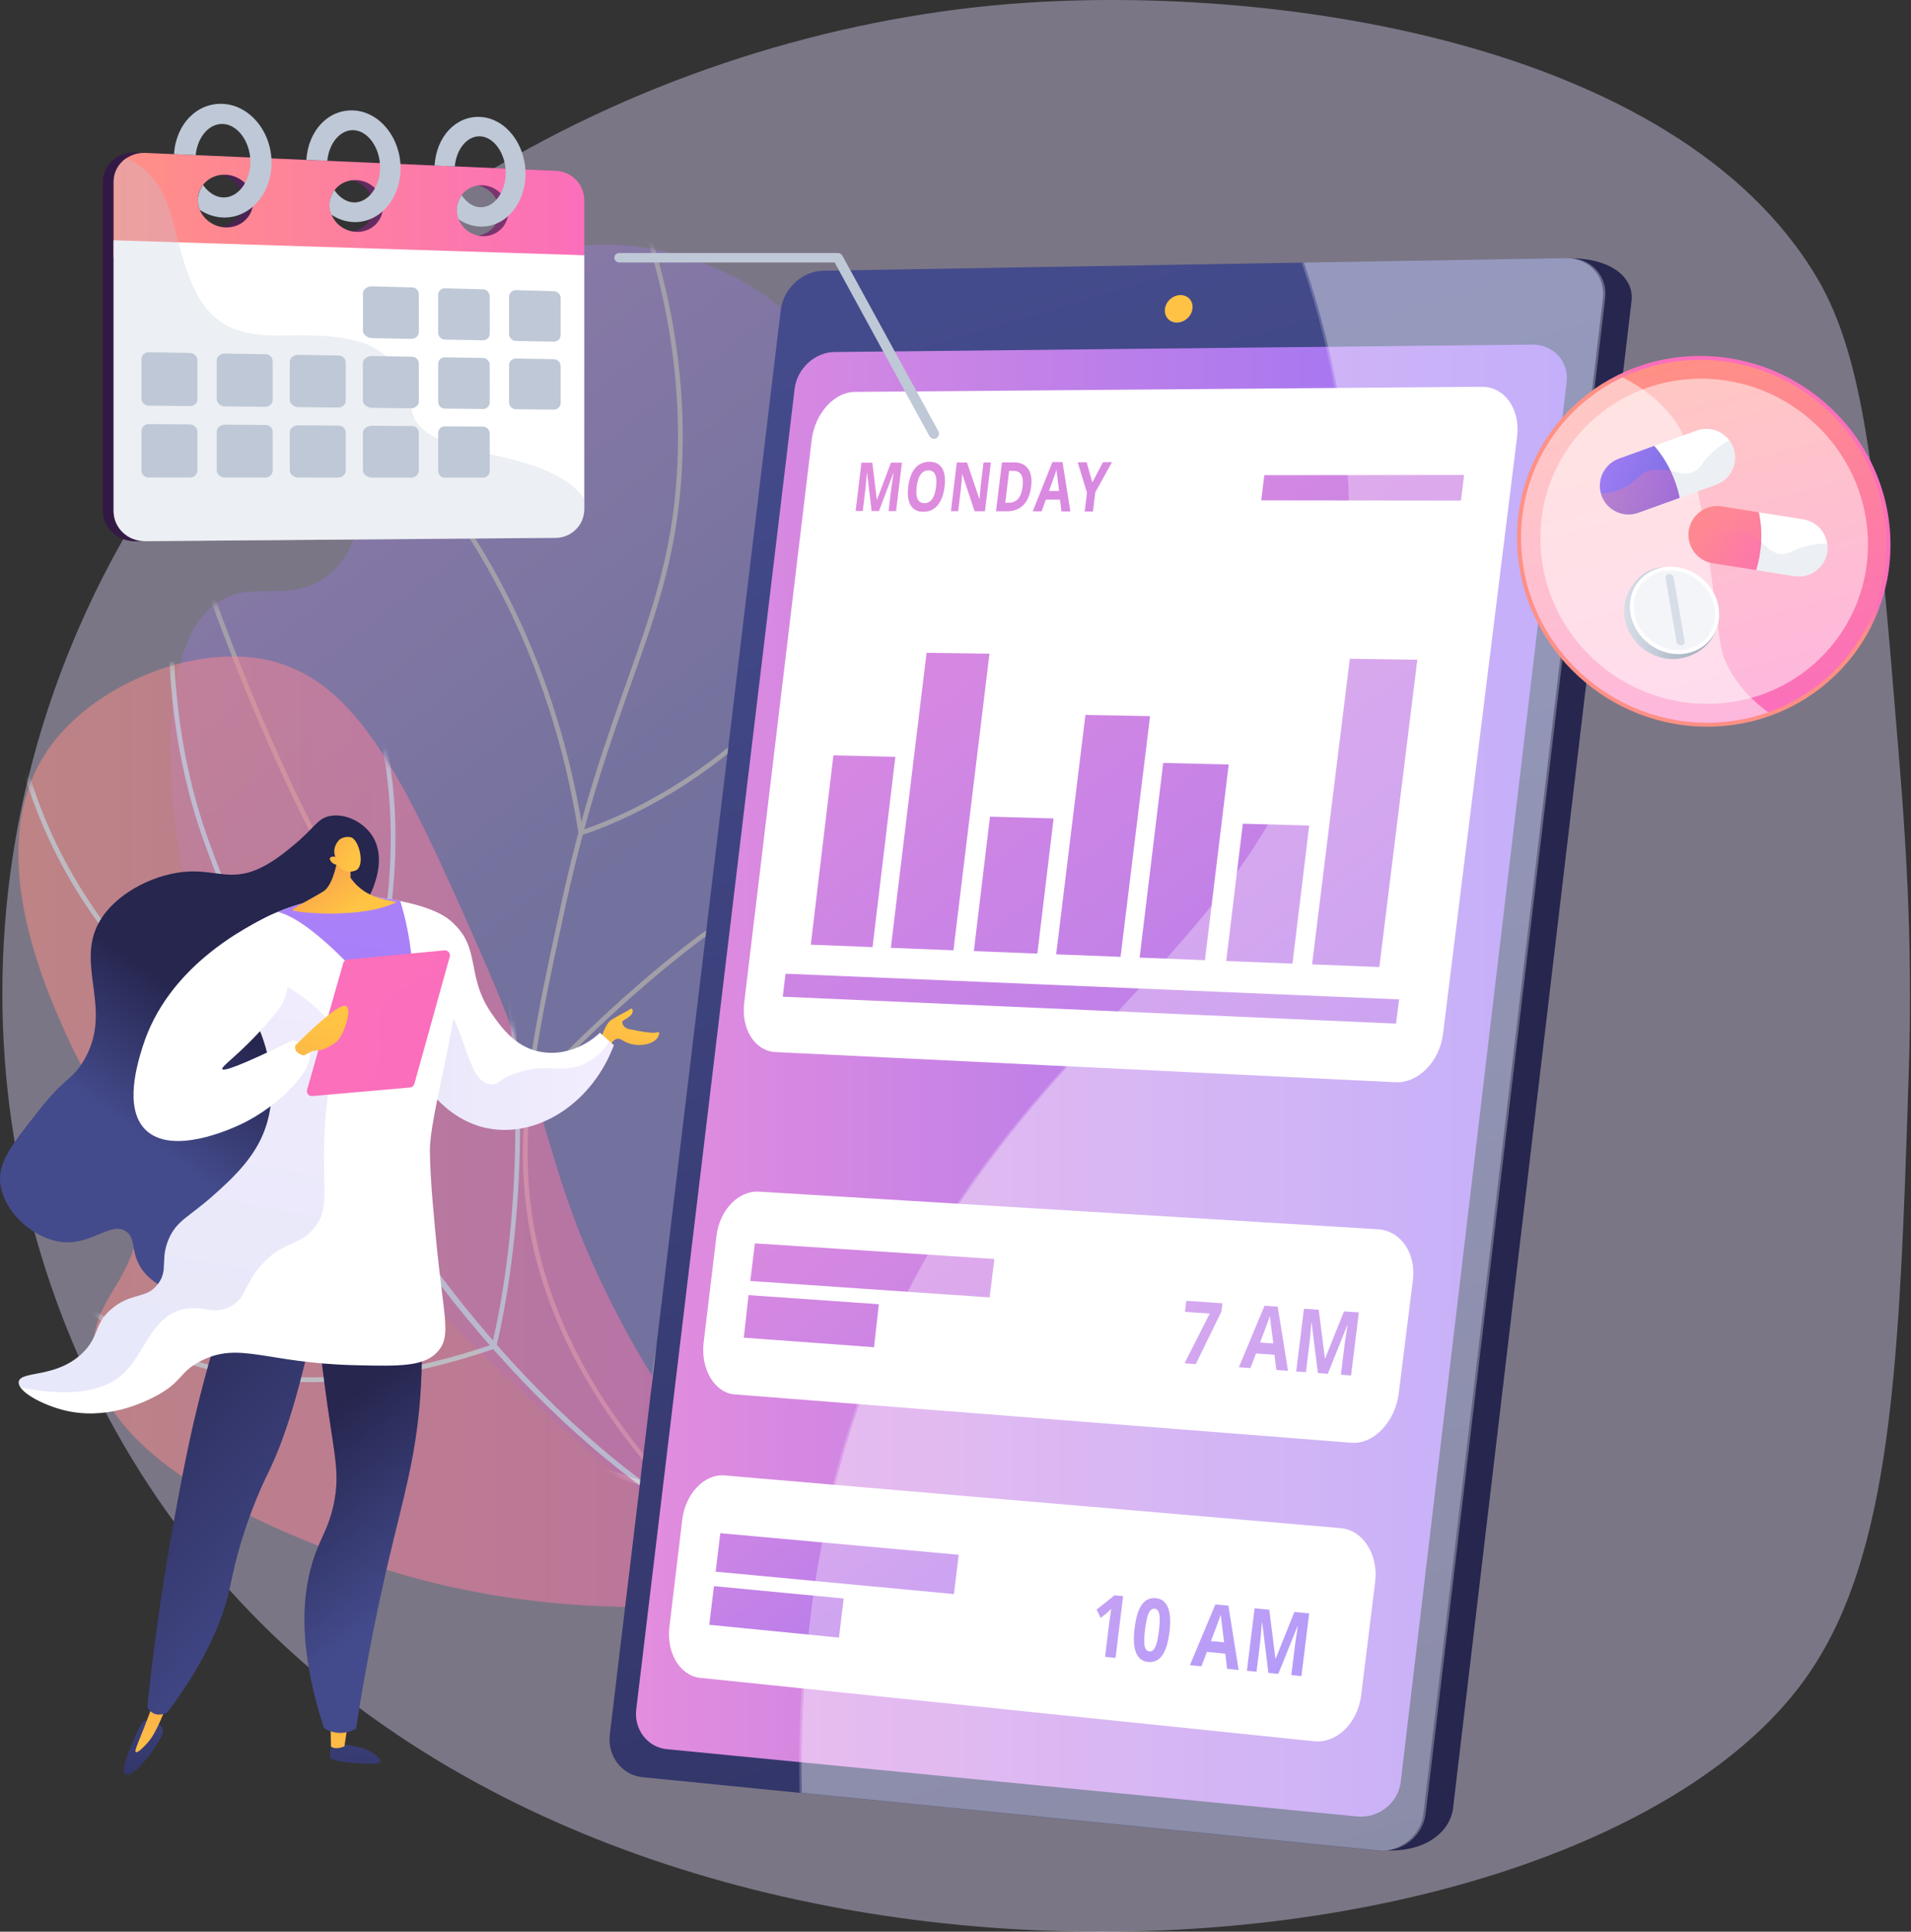 <svg width="282" height="285" viewBox="0 0 282 285" fill="none" xmlns="http://www.w3.org/2000/svg">
<rect x="0" y="0" width="282" height="285" fill="#333333" stroke="none"/>
<path d="M280.118 110.354C276.993 72.329 275.426 53.317 268.147 41.017C247.306 5.799 186.713 -2.581 148.443 0.632C97.209 4.928 38.593 33.972 12.797 90.049C-10.636 140.982 0.17 198.635 35.478 236.345C100.204 305.483 233.719 293.142 266.336 247.775C279.353 229.67 280.29 200.75 281.67 158.274C282.329 137.826 281.037 121.53 280.118 110.354Z" fill="#E7DBFF" fill-opacity="0.4"/>
<g style="mix-blend-mode:soft-light" opacity="0.3">
<path d="M133.641 244.777C125.218 234.445 114.469 218.053 111.474 196.499C107.545 168.231 120.405 155.92 125.262 109.592C128.333 80.299 130.183 59.825 116.95 46.983C106.581 36.92 88.19 32.747 75.847 39.157C65.584 44.485 58.3 57.752 55.323 67.519C52.895 75.477 53.2 81.531 47.955 85.196C42.595 88.943 37.762 85.775 32.863 88.427C22.928 93.802 25.295 116.3 25.677 119.936C29.934 160.383 62.447 191.603 76.793 205.05C88.656 216.168 107.271 231.358 133.641 244.777Z" fill="url(#paint0_linear_56_1433)"/>
<mask id="mask0_56_1433" style="mask-type:luminance" maskUnits="userSpaceOnUse" x="25" y="36" width="109" height="209">
<path d="M133.641 244.777C125.218 234.445 114.469 218.053 111.474 196.499C107.545 168.231 120.405 155.92 125.262 109.592C128.333 80.299 130.183 59.825 116.95 46.983C106.581 36.92 88.19 32.747 75.847 39.157C65.584 44.485 58.3 57.752 55.323 67.519C52.895 75.477 53.2 81.531 47.955 85.196C42.595 88.943 37.762 85.775 32.863 88.427C22.928 93.802 25.295 116.3 25.677 119.936C29.934 160.383 62.447 191.603 76.793 205.05C88.656 216.168 107.271 231.358 133.641 244.777Z" fill="white"/>
</mask>
<g mask="url(#mask0_56_1433)">
<path d="M143.703 253.432C127.779 244.813 114.355 235.271 103.802 225.072C88.184 209.977 79.343 193.847 77.534 177.13C76.113 164.056 79.077 150.482 82.826 133.296C85.935 119.046 89.416 109.243 92.487 100.59C96.469 89.372 99.614 80.512 100.011 67.146C100.417 53.568 97.769 39.664 92.148 25.811L92.796 25.547C98.453 39.492 101.118 53.49 100.712 67.166C100.306 80.643 97.151 89.549 93.148 100.825C90.084 109.458 86.61 119.248 83.506 133.447C79.624 151.239 76.82 164.094 78.229 177.055C82.05 212.297 116.124 237.706 144.036 252.815L143.703 253.432Z" fill="white"/>
<path d="M85.435 123.32L85.373 122.929C81.075 95.825 69.323 77.662 60.222 67.198C50.366 55.869 41.435 50.891 41.343 50.84L41.679 50.229C41.77 50.279 50.813 55.319 60.748 66.741C69.865 77.225 81.623 95.376 85.999 122.423C87.919 121.801 96.865 118.647 106.398 111.098C116.271 103.28 128.814 89.011 132.499 65.426L133.189 65.535C129.466 89.353 116.789 103.77 106.808 111.666C95.996 120.223 85.917 123.187 85.816 123.215L85.435 123.32Z" fill="white"/>
<path d="M78.085 161.924L77.852 161.823C62.73 155.098 49.435 131.449 40.955 112.792C31.779 92.618 26.085 73.781 26.03 73.592L26.698 73.389C26.755 73.576 32.437 92.375 41.594 112.507C53.611 138.925 66.161 155.709 77.906 161.075C79.378 159.459 90.061 147.879 102.908 138.202C116.748 127.779 145.811 127.413 146.103 127.406L146.109 128.106C145.819 128.106 116.982 128.478 103.328 138.763C89.607 149.097 78.367 161.609 78.254 161.734L78.085 161.924Z" fill="white"/>
<path d="M99.979 220.711L99.308 220.543C99.167 220.507 85.067 216.915 67.244 207.998C50.79 199.765 27.7 185.179 11.136 162.442L-20.849 118.537L-20.284 118.124L11.698 162.029C28.175 184.647 51.158 199.166 67.538 207.362C83.102 215.15 95.809 218.864 98.806 219.684C95.761 211.92 95.289 204.185 97.399 196.68C99.131 190.521 102.6 184.511 107.708 178.817C116.386 169.147 126.952 163.651 127.058 163.596L127.376 164.22C127.275 164.274 116.805 169.716 108.214 179.299C100.319 188.107 92.434 202.329 99.714 220.066L99.979 220.711Z" fill="white"/>
</g>
</g>
<g style="mix-blend-mode:soft-light" opacity="0.5">
<path d="M122.302 234.564C103.841 237.852 79.93 239.037 55.915 231.239C49.787 229.249 11.928 216.956 13.829 197.768C14.497 191.008 19.534 189.101 20.565 180.08C21.783 169.392 15.499 165.226 9.987 153.107C6.698 145.872 -2.927 124.699 7.265 110.335C13.355 101.751 26.244 95.983 36.729 96.96C52.102 98.385 59.278 114.035 71.017 140.752C81.423 164.434 80.311 170.872 88.067 187.777C93.817 200.313 103.819 217.23 122.302 234.564Z" fill="url(#paint1_linear_56_1433)"/>
<mask id="mask1_56_1433" style="mask-type:luminance" maskUnits="userSpaceOnUse" x="2" y="96" width="121" height="142">
<path d="M122.302 234.564C103.841 237.852 79.93 239.037 55.915 231.239C49.787 229.249 11.928 216.956 13.829 197.768C14.497 191.008 19.534 189.101 20.565 180.08C21.783 169.392 15.499 165.226 9.987 153.107C6.698 145.872 -2.927 124.699 7.265 110.335C13.355 101.751 26.244 95.983 36.729 96.96C52.102 98.385 59.278 114.035 71.017 140.752C81.423 164.434 80.311 170.872 88.067 187.777C93.817 200.313 103.819 217.23 122.302 234.564Z" fill="white"/>
</mask>
<g mask="url(#mask1_56_1433)">
<path d="M153.363 239.449C150.096 239.449 146.831 239.284 143.58 238.954C117.779 236.337 94.028 222.993 72.985 199.291C51.118 174.659 37.649 145.001 30.202 124.459C25.016 110.156 23.605 93.596 26.003 75.24L26.696 75.331C24.311 93.575 25.712 110.024 30.858 124.22C39.917 149.206 74.825 231.276 143.65 238.257C162.881 240.209 182.502 236.336 201.966 226.75L202.271 227.379C185.979 235.405 169.569 239.449 153.363 239.449Z" fill="white"/>
<path d="M48.706 164.369L48.402 164.208C4.912 141.612 1.108 107.784 0.973 97.954C0.973 97.75 0.973 97.623 0.965 97.571L1.657 97.479C1.667 97.548 1.668 97.653 1.672 97.944C1.802 107.652 5.562 141.009 48.41 163.423C49.204 161.82 52.823 154.18 55.282 143.614C57.826 132.679 59.614 116.279 53.675 100.253L54.33 100.009C60.332 116.207 58.528 132.76 55.954 143.794C53.171 155.741 48.911 163.979 48.868 164.062L48.706 164.369Z" fill="white"/>
<path d="M45.782 203.918C35.947 203.918 28.302 201.742 22.81 199.289C12.17 194.539 7.079 187.737 7.028 187.669L7.589 187.253C7.639 187.32 12.645 193.994 23.133 198.666C32.79 202.969 49.202 206.402 72.592 198.376C73.21 195.951 79.62 169.353 73.239 136.253L66.482 101.207L67.168 101.073L73.926 136.121C80.624 170.845 73.296 198.464 73.215 198.738L73.167 198.918L72.992 198.978C62.566 202.578 53.5 203.918 45.782 203.918Z" fill="white"/>
</g>
</g>
<g style="mix-blend-mode:multiply">
<path d="M218.653 58.715L126.117 59.462C123.072 59.487 120.231 62.667 119.762 66.564L109.8 149.648C109.337 153.516 111.396 156.755 114.409 156.901L205.928 161.365C209.284 161.528 212.443 158.311 212.952 154.209L223.878 66.125C224.39 61.993 222.047 58.688 218.653 58.715Z" fill="url(#paint2_linear_56_1433)"/>
<path d="M203.321 183.065L111.98 177.504C108.972 177.321 106.17 180.189 105.707 184.05L103.814 199.771C103.351 203.625 105.39 207.194 108.388 207.43L199.424 214.58C202.762 214.842 205.903 211.405 206.41 207.318L208.492 190.619C209 186.525 206.672 183.269 203.321 183.065Z" fill="url(#paint3_linear_56_1433)"/>
<path d="M197.804 227.172L106.904 219.388C103.91 219.132 101.119 222.085 100.654 225.933L98.76 241.756C98.3 245.598 100.337 248.961 103.327 249.269L193.926 258.633C197.248 258.977 200.36 255.957 200.864 251.885L202.937 235.13C203.437 231.052 201.138 227.457 197.804 227.172Z" fill="url(#paint4_linear_56_1433)"/>
</g>
<path d="M119.916 46.094L94.827 255.238C94.45 258.374 96.606 261.184 99.624 261.485L204.123 272.988C210.525 273.388 214.03 270.108 214.424 266.773L240.761 44.421C241.154 41.105 238.014 38.102 231.584 38.102L126.136 40.329C123.087 40.38 120.292 42.975 119.916 46.094Z" fill="url(#paint5_linear_56_1433)"/>
<path d="M115.212 45.734L89.986 255.923C89.607 259.078 91.77 261.9 94.799 262.202L203.136 273.02C206.533 273.359 209.645 270.895 210.042 267.543L236.531 44.039C236.926 40.706 234.431 38.027 230.998 38.085L121.461 39.94C118.397 39.992 115.588 42.599 115.212 45.734Z" fill="url(#paint6_linear_56_1433)"/>
<path d="M117.268 57.328L93.886 252.216C93.533 255.16 95.557 257.795 98.394 258.072L200.281 268.001C203.438 268.306 206.332 266.008 206.701 262.888L231.18 56.423C231.549 53.318 229.233 50.807 226.043 50.842L123.111 51.941C120.246 51.976 117.619 54.397 117.268 57.328Z" fill="url(#paint7_linear_56_1433)"/>
<path d="M171.905 45.59C171.771 46.709 172.572 47.604 173.694 47.59C174.817 47.576 175.838 46.656 175.972 45.534C176.106 44.412 175.302 43.517 174.179 43.534C173.055 43.55 172.038 44.47 171.905 45.59Z" fill="url(#paint8_linear_56_1433)"/>
<g style="mix-blend-mode:soft-light" opacity="0.2">
<path d="M134.884 188.149C155.742 149.47 186.901 137.895 196.285 98.034C201.36 76.488 197.901 55.865 192.082 38.745L231.001 38.086C234.434 38.028 236.929 40.707 236.534 44.041L210.045 267.544C209.648 270.896 206.536 273.36 203.139 273.021L117.975 264.518C117.343 229.862 125.585 205.389 134.884 188.149Z" fill="white"/>
</g>
<path d="M212.945 152.521C212.437 156.621 209.278 159.837 205.922 159.674L114.423 155.222C111.41 155.075 109.349 151.838 109.816 147.971L119.775 64.922C120.242 61.028 123.082 57.848 126.128 57.822L218.645 57.065C222.039 57.038 224.381 60.342 223.869 64.472L212.945 152.521Z" fill="white"/>
<path d="M206.405 205.606C205.897 209.691 202.757 213.127 199.42 212.865L108.406 205.728C105.409 205.493 103.37 201.925 103.832 198.073L105.726 182.358C106.188 178.499 108.99 175.632 111.997 175.815L203.316 181.363C206.666 181.567 208.994 184.824 208.487 188.913L206.405 205.606Z" fill="white"/>
<path d="M200.855 250.157C200.348 254.228 197.24 257.245 193.918 256.903L103.344 247.552C100.361 247.247 98.323 243.888 98.784 240.042L100.676 224.226C101.137 220.38 103.931 217.427 106.924 217.684L197.801 225.454C201.134 225.739 203.432 229.334 202.927 233.41L200.855 250.157Z" fill="white"/>
<path d="M128.624 75.395L127.954 69.797H127.919C127.831 70.934 127.763 71.693 127.716 72.073L127.318 75.388H126.263L127.119 68.263H128.727L129.392 73.716H129.415L131.476 68.257H133.092L132.232 75.405H131.124L131.53 72.024C131.55 71.865 131.574 71.681 131.603 71.472C131.631 71.263 131.715 70.709 131.854 69.811H131.82L129.705 75.402L128.624 75.395Z" fill="url(#paint9_linear_56_1433)"/>
<path d="M139.385 71.818C139.242 73.006 138.9 73.919 138.359 74.555C137.817 75.192 137.116 75.509 136.255 75.508C135.393 75.508 134.771 75.188 134.386 74.549C134.002 73.91 133.882 72.996 134.025 71.809C134.169 70.618 134.509 69.708 135.047 69.079C135.585 68.45 136.287 68.134 137.152 68.132C138.018 68.132 138.643 68.448 139.025 69.08C139.408 69.712 139.528 70.624 139.385 71.818ZM135.272 71.818C135.176 72.618 135.223 73.221 135.412 73.626C135.602 74.031 135.934 74.234 136.409 74.237C137.361 74.237 137.936 73.431 138.134 71.82C138.333 70.209 137.956 69.402 137.004 69.4C136.777 69.396 136.552 69.451 136.352 69.557C136.151 69.664 135.981 69.82 135.856 70.01C135.562 70.416 135.367 71.019 135.272 71.818Z" fill="url(#paint10_linear_56_1433)"/>
<path d="M145.35 75.428H143.819L142.011 69.985H141.976C141.908 70.945 141.85 71.63 141.801 72.039L141.395 75.42H140.324L141.19 68.238H142.706L144.519 73.625H144.547C144.621 72.689 144.682 72.028 144.728 71.641L145.134 68.233H146.22L145.35 75.428Z" fill="url(#paint11_linear_56_1433)"/>
<path d="M152.168 71.757C152.024 72.947 151.646 73.858 151.033 74.49C150.42 75.122 149.608 75.436 148.597 75.433H146.982L147.854 68.225H149.646C150.58 68.225 151.268 68.535 151.71 69.154C152.151 69.774 152.304 70.641 152.168 71.757ZM150.903 71.797C151.091 70.246 150.642 69.471 149.557 69.472H148.913L148.344 74.169H148.863C150.031 74.173 150.711 73.382 150.903 71.798V71.797Z" fill="url(#paint12_linear_56_1433)"/>
<path d="M156.631 75.451L156.428 73.721H154.331L153.706 75.442H152.395L155.302 68.177H156.794L157.953 75.456L156.631 75.451ZM156.288 72.437C156.092 70.876 155.982 69.994 155.958 69.79C155.934 69.587 155.919 69.425 155.912 69.305C155.777 69.728 155.403 70.774 154.789 72.441L156.288 72.437Z" fill="url(#paint13_linear_56_1433)"/>
<path d="M161.193 71.186L162.766 68.19H164.092L161.627 72.634L161.283 75.462H160.065L160.402 72.685L159.03 68.207H160.358L161.193 71.186Z" fill="url(#paint14_linear_56_1433)"/>
<path d="M206.004 151.022L115.506 147.054L115.917 143.659L206.461 147.448L206.004 151.022Z" fill="url(#paint15_linear_56_1433)"/>
<path d="M128.759 139.738L119.646 139.38L122.983 111.449L132.123 111.659L128.759 139.738Z" fill="url(#paint16_linear_56_1433)"/>
<path d="M140.697 140.206L131.457 139.844L136.729 96.316L146.012 96.447L140.697 140.206Z" fill="url(#paint17_linear_56_1433)"/>
<path d="M153.079 140.693L143.707 140.325L146.09 120.489L155.478 120.751L153.079 140.693Z" fill="url(#paint18_linear_56_1433)"/>
<path d="M165.357 141.175L155.855 140.802L160.174 105.476L169.712 105.658L165.357 141.175Z" fill="url(#paint19_linear_56_1433)"/>
<path d="M177.809 141.664L168.171 141.286L171.651 112.566L181.316 112.789L177.809 141.664Z" fill="url(#paint20_linear_56_1433)"/>
<path d="M190.726 142.172L180.949 141.788L183.398 121.527L193.193 121.8L190.726 142.172Z" fill="url(#paint21_linear_56_1433)"/>
<path d="M203.54 142.675L193.622 142.285L199.187 97.194L209.151 97.334L203.54 142.675Z" fill="url(#paint22_linear_56_1433)"/>
<path d="M215.588 73.855L186.12 73.823L186.567 70.105L216.05 70.076L215.588 73.855Z" fill="url(#paint23_linear_56_1433)"/>
<path d="M174.804 201.138L178.513 193.803L174.86 193.551L175.063 191.923L180.389 192.283L180.239 193.505L176.452 201.261L174.804 201.138Z" fill="url(#paint24_linear_56_1433)"/>
<path d="M188.348 202.125L188.074 199.886L185.339 199.689L184.527 201.845L182.819 201.72L186.6 192.65L188.545 192.781L190.068 202.247L188.348 202.125ZM187.896 198.217C187.638 196.191 187.494 195.045 187.463 194.78C187.431 194.514 187.412 194.305 187.403 194.151C187.224 194.682 186.737 195.992 185.941 198.08L187.896 198.217Z" fill="url(#paint25_linear_56_1433)"/>
<path d="M194.475 202.572L193.552 195.173H193.505C193.388 196.656 193.299 197.645 193.238 198.139L192.707 202.446L191.278 202.345L192.419 193.089L194.6 193.237L195.514 200.452H195.545L198.326 193.487L200.521 193.636L199.371 202.933L197.868 202.823L198.412 198.427C198.438 198.223 198.47 197.98 198.509 197.714C198.547 197.449 198.66 196.725 198.846 195.558H198.799L195.944 202.69L194.475 202.572Z" fill="url(#paint26_linear_56_1433)"/>
<path d="M164.617 244.603L163.07 244.453L163.716 239.183L163.837 238.319L163.978 237.374C163.681 237.67 163.477 237.863 163.369 237.953L162.426 238.714L161.823 237.486L164.462 235.371L165.736 235.489L164.617 244.603Z" fill="url(#paint27_linear_56_1433)"/>
<path d="M172.576 240.753C172.381 242.352 172.024 243.515 171.506 244.241C170.989 244.967 170.291 245.287 169.414 245.201C168.565 245.118 167.974 244.66 167.64 243.827C167.305 242.993 167.233 241.806 167.423 240.264C167.62 238.654 167.976 237.486 168.489 236.761C169.003 236.035 169.696 235.713 170.569 235.795C171.419 235.873 172.013 236.333 172.352 237.175C172.69 238.016 172.765 239.209 172.576 240.753ZM168.969 240.409C168.834 241.529 168.813 242.339 168.908 242.839C169.003 243.339 169.236 243.608 169.607 243.644C169.97 243.679 170.262 243.459 170.484 242.983C170.706 242.507 170.885 241.715 171.021 240.605C171.157 239.483 171.174 238.668 171.073 238.162C170.972 237.653 170.738 237.388 170.379 237.353C170.02 237.318 169.72 237.539 169.503 238.015C169.286 238.49 169.109 239.289 168.969 240.409Z" fill="url(#paint28_linear_56_1433)"/>
<path d="M181.085 246.219L180.814 243.979L178.098 243.717L177.286 245.848L175.59 245.682L179.345 236.717L181.274 236.896L182.782 246.388L181.085 246.219ZM180.637 242.305C180.382 240.275 180.239 239.128 180.208 238.862C180.177 238.596 180.157 238.386 180.148 238.232C179.971 238.758 179.487 240.054 178.696 242.12L180.637 242.305Z" fill="url(#paint29_linear_56_1433)"/>
<path d="M187.174 246.813L186.261 239.403H186.215C186.098 240.881 186.01 241.865 185.949 242.355L185.421 246.643L184 246.505L185.135 237.29L187.301 237.494L188.215 244.72H188.245L191.009 237.833L193.189 238.037L192.045 247.292L190.553 247.146L191.094 242.769C191.12 242.566 191.151 242.328 191.189 242.057C191.227 241.785 191.339 241.07 191.525 239.912H191.479L188.637 246.964L187.174 246.813Z" fill="url(#paint30_linear_56_1433)"/>
<path d="M146.035 191.417L110.713 188.996L111.397 183.445L146.733 185.749L146.035 191.417Z" fill="url(#paint31_linear_56_1433)"/>
<path d="M128.975 198.771L109.756 197.359L110.464 191.083L129.69 192.424L128.975 198.771Z" fill="url(#paint32_linear_56_1433)"/>
<path d="M140.769 235.186L105.604 231.884L106.292 226.205L141.473 229.39L140.769 235.186Z" fill="url(#paint33_linear_56_1433)"/>
<path d="M123.801 241.608L104.667 239.722L105.356 234.019L124.499 235.841L123.801 241.608Z" fill="url(#paint34_linear_56_1433)"/>
<g style="mix-blend-mode:soft-light" opacity="0.3">
<path d="M135.222 188.142C156.08 149.464 187.239 137.89 196.623 98.028C201.697 76.482 198.24 55.859 192.42 38.739L231.339 38.08C234.772 38.022 237.267 40.702 236.872 44.035L210.383 267.539C209.986 270.891 206.873 273.355 203.477 273.015L118.314 264.512C117.681 229.855 125.923 205.383 135.222 188.142Z" fill="white"/>
</g>
<path d="M84.954 29.552C84.954 27.221 83.055 25.251 80.715 25.148L19.998 22.502C17.366 22.387 15.174 24.309 15.174 26.796V75.401C15.174 77.888 17.359 79.886 19.991 79.864L21.412 79.848L21.479 79.746L80.67 78.573C83.01 78.553 84.953 77.443 84.953 75.112L84.954 29.552ZM31.846 33.505C29.585 33.427 27.745 31.614 27.745 29.456C27.745 27.297 29.585 25.622 31.846 25.715C34.107 25.808 35.917 27.62 35.917 29.763C35.917 31.906 34.097 33.581 31.846 33.505ZM51.199 34.164C49.017 34.09 47.241 32.31 47.241 30.195C47.241 28.079 49.016 26.428 51.199 26.517C53.382 26.606 55.127 28.386 55.127 30.487C55.127 32.588 53.372 34.239 51.199 34.164ZM69.879 34.8C67.772 34.729 66.059 32.981 66.059 30.898C66.059 28.814 67.772 27.195 69.879 27.282C71.986 27.37 73.673 29.115 73.673 31.184C73.673 33.253 71.977 34.873 69.879 34.8Z" fill="url(#paint35_linear_56_1433)"/>
<path d="M86.222 37.987V29.551C86.218 28.427 85.781 27.347 85.003 26.537C84.224 25.727 83.165 25.25 82.044 25.204L21.543 22.564C20.497 22.504 19.461 22.79 18.593 23.378C17.485 24.153 16.767 25.376 16.767 26.808V37.987H86.222ZM71.221 27.337C73.314 27.423 75.006 29.17 75.006 31.235C75.006 33.3 73.314 34.917 71.221 34.846C69.128 34.775 67.409 33.03 67.409 30.95C67.409 28.869 69.12 27.251 71.221 27.337ZM52.589 26.57C54.755 26.659 56.507 28.435 56.507 30.54C56.507 32.645 54.755 34.286 52.589 34.212C50.422 34.138 48.641 32.366 48.641 30.243C48.641 28.121 50.413 26.48 52.589 26.57ZM33.285 25.775C35.531 25.867 37.345 27.676 37.345 29.818C37.345 31.96 35.53 33.63 33.285 33.553C31.04 33.477 29.194 31.666 29.194 29.516C29.194 27.365 31.031 25.681 33.285 25.775Z" fill="url(#paint36_linear_56_1433)"/>
<path d="M16.76 35.447V75.386C16.76 77.868 18.82 79.864 21.444 79.846L82.01 79.353C83.129 79.346 84.199 78.895 84.988 78.1C85.777 77.304 86.221 76.229 86.222 75.107V37.659L16.76 35.447Z" fill="white"/>
<path d="M61.799 43.431C61.803 43.3 61.781 43.169 61.734 43.046C61.687 42.923 61.617 42.811 61.527 42.715C61.437 42.62 61.329 42.543 61.209 42.489C61.09 42.436 60.961 42.406 60.83 42.403L54.842 42.247C54.27 42.232 53.557 42.669 53.557 43.226V48.855C53.557 49.413 54.298 49.873 54.87 49.889L60.696 50.001C61.262 50.012 61.803 49.573 61.803 49.019L61.799 43.431Z" fill="#BFC8D6"/>
<path d="M72.266 43.699C72.26 43.431 72.15 43.176 71.962 42.986C71.773 42.797 71.519 42.688 71.251 42.681L65.647 42.534C65.517 42.529 65.388 42.551 65.267 42.599C65.146 42.646 65.036 42.717 64.943 42.809C64.851 42.9 64.778 43.009 64.729 43.13C64.68 43.251 64.656 43.38 64.659 43.51V49.083C64.656 49.215 64.68 49.345 64.728 49.468C64.776 49.59 64.848 49.702 64.939 49.796C65.03 49.891 65.139 49.966 65.259 50.019C65.38 50.071 65.509 50.099 65.64 50.101L71.269 50.209C71.399 50.213 71.529 50.191 71.65 50.143C71.772 50.096 71.882 50.025 71.976 49.934C72.069 49.843 72.144 49.734 72.194 49.614C72.245 49.494 72.271 49.364 72.272 49.234L72.266 43.699Z" fill="#BFC8D6"/>
<path d="M82.733 43.969C82.733 43.426 82.251 42.974 81.707 42.96L76.151 42.81C75.601 42.795 75.12 43.223 75.12 43.77V49.289C75.126 49.556 75.235 49.811 75.424 50C75.613 50.189 75.868 50.297 76.135 50.3L81.704 50.41C82.248 50.42 82.737 49.991 82.737 49.449L82.733 43.969Z" fill="#BFC8D6"/>
<path d="M61.799 53.652C61.803 53.521 61.781 53.391 61.734 53.268C61.688 53.146 61.617 53.034 61.527 52.939C61.437 52.845 61.329 52.769 61.209 52.717C61.089 52.664 60.96 52.636 60.83 52.634L54.842 52.533C54.27 52.523 53.557 52.964 53.557 53.522V59.151C53.557 59.708 54.298 60.169 54.87 60.175L60.696 60.232C61.262 60.238 61.803 59.794 61.803 59.24L61.799 53.652Z" fill="#BFC8D6"/>
<path d="M72.266 53.821C72.26 53.554 72.151 53.3 71.961 53.112C71.772 52.924 71.518 52.817 71.251 52.812L65.647 52.719C65.517 52.716 65.388 52.739 65.267 52.787C65.146 52.836 65.036 52.908 64.943 53C64.851 53.092 64.778 53.202 64.729 53.323C64.68 53.444 64.656 53.574 64.659 53.704V59.277C64.656 59.408 64.68 59.538 64.728 59.66C64.776 59.782 64.848 59.893 64.939 59.987C65.031 60.08 65.14 60.155 65.26 60.206C65.38 60.257 65.51 60.284 65.64 60.285L71.269 60.34C71.399 60.342 71.529 60.318 71.65 60.27C71.772 60.222 71.882 60.15 71.976 60.058C72.069 59.967 72.143 59.857 72.194 59.736C72.245 59.616 72.271 59.486 72.272 59.355L72.266 53.821Z" fill="#BFC8D6"/>
<path d="M82.733 53.991C82.733 53.449 82.251 53.001 81.707 52.992L76.151 52.89C75.601 52.881 75.12 53.312 75.12 53.859V59.378C75.124 59.645 75.233 59.9 75.423 60.088C75.613 60.275 75.869 60.38 76.135 60.38L81.704 60.437C82.248 60.442 82.737 60.01 82.737 59.466L82.733 53.991Z" fill="#BFC8D6"/>
<path d="M29.13 53.13C29.13 52.56 28.601 52.086 28.001 52.076L21.941 51.968C21.804 51.961 21.667 51.983 21.538 52.031C21.41 52.079 21.292 52.153 21.193 52.248C21.094 52.344 21.016 52.458 20.962 52.585C20.909 52.712 20.882 52.848 20.883 52.986V58.787C20.879 58.926 20.904 59.064 20.954 59.193C21.005 59.322 21.08 59.439 21.177 59.538C21.274 59.637 21.389 59.715 21.517 59.769C21.644 59.822 21.781 59.849 21.919 59.848L28.033 59.912C28.634 59.918 29.13 59.464 29.13 58.894V53.13Z" fill="#BFC8D6"/>
<path d="M40.231 53.304C40.233 53.169 40.208 53.035 40.158 52.909C40.108 52.784 40.034 52.669 39.939 52.573C39.845 52.476 39.733 52.399 39.608 52.346C39.484 52.294 39.351 52.266 39.216 52.265L33.152 52.163C32.556 52.153 31.988 52.604 31.988 53.173V58.918C31.988 59.487 32.58 59.955 33.176 59.961L39.163 60.019C39.3 60.024 39.437 60.001 39.565 59.953C39.693 59.905 39.81 59.831 39.91 59.737C40.01 59.643 40.09 59.53 40.146 59.405C40.202 59.28 40.233 59.145 40.236 59.007L40.231 53.304Z" fill="#BFC8D6"/>
<path d="M51.016 53.489C51.017 53.218 50.91 52.956 50.72 52.763C50.53 52.569 50.272 52.459 50.001 52.455L43.984 52.353C43.4 52.343 42.766 52.786 42.766 53.35V59.034C42.766 59.597 43.412 60.062 43.995 60.067L49.912 60.131C50.49 60.137 51.014 59.694 51.014 59.135L51.016 53.489Z" fill="#BFC8D6"/>
<path d="M61.799 63.874C61.803 63.743 61.781 63.613 61.735 63.491C61.688 63.369 61.617 63.258 61.527 63.164C61.437 63.07 61.328 62.995 61.208 62.943C61.089 62.892 60.96 62.865 60.83 62.865L54.842 62.819C54.27 62.819 53.557 63.26 53.557 63.817V69.445C53.557 70.003 54.298 70.463 54.87 70.463H60.696C61.262 70.463 61.803 70.015 61.803 69.462L61.799 63.874Z" fill="#BFC8D6"/>
<path d="M72.266 63.944C72.26 63.678 72.151 63.424 71.961 63.237C71.772 63.051 71.517 62.946 71.252 62.944L65.647 62.904C65.517 62.902 65.387 62.927 65.266 62.976C65.145 63.026 65.036 63.099 64.944 63.191C64.851 63.284 64.779 63.394 64.73 63.516C64.681 63.637 64.657 63.767 64.659 63.898V69.472C64.656 69.603 64.68 69.732 64.728 69.854C64.776 69.975 64.848 70.085 64.94 70.178C65.031 70.271 65.14 70.345 65.261 70.395C65.381 70.445 65.51 70.47 65.64 70.469H71.269C71.4 70.47 71.529 70.445 71.651 70.396C71.772 70.347 71.882 70.273 71.976 70.181C72.069 70.089 72.143 69.979 72.194 69.858C72.244 69.737 72.271 69.607 72.272 69.476L72.266 63.944Z" fill="#BFC8D6"/>
<path d="M29.13 63.668C29.13 63.098 28.601 62.629 28.001 62.624L21.941 62.575C21.803 62.57 21.666 62.593 21.538 62.642C21.409 62.692 21.292 62.767 21.193 62.863C21.094 62.959 21.016 63.075 20.963 63.202C20.909 63.329 20.882 63.466 20.883 63.604V69.406C20.88 69.543 20.904 69.68 20.955 69.808C21.006 69.936 21.082 70.052 21.179 70.15C21.276 70.247 21.391 70.324 21.518 70.376C21.646 70.427 21.782 70.452 21.919 70.449L28.033 70.455C28.634 70.455 29.13 69.996 29.13 69.426V63.668Z" fill="#BFC8D6"/>
<path d="M40.231 63.733C40.233 63.599 40.208 63.465 40.157 63.34C40.107 63.215 40.032 63.102 39.938 63.006C39.843 62.91 39.731 62.834 39.607 62.783C39.483 62.731 39.35 62.704 39.216 62.704L33.152 62.657C32.556 62.657 31.988 63.109 31.988 63.675V69.419C31.988 69.988 32.58 70.452 33.176 70.452H39.163C39.44 70.458 39.708 70.355 39.909 70.164C40.109 69.974 40.227 69.711 40.236 69.434L40.231 63.733Z" fill="#BFC8D6"/>
<path d="M51.016 63.818C51.017 63.683 50.991 63.55 50.94 63.426C50.89 63.302 50.815 63.189 50.721 63.093C50.627 62.998 50.514 62.922 50.391 62.871C50.267 62.819 50.135 62.793 50.001 62.793L43.984 62.744C43.4 62.744 42.766 63.188 42.766 63.752V69.438C42.766 70.001 43.412 70.456 43.995 70.456L49.912 70.464C50.49 70.464 51.014 70.016 51.014 69.458L51.016 63.818Z" fill="#BFC8D6"/>
<path d="M32.91 15.327C29.117 15.134 25.978 18.231 25.674 22.746L28.878 22.885C29.139 20.188 30.882 18.192 32.91 18.289C35.102 18.39 36.947 20.948 36.947 23.882C36.947 26.815 35.098 29.216 32.91 29.133C31.769 29.089 30.717 28.374 29.966 27.285C29.533 27.884 28.786 29.262 29.494 30.971C30.506 31.653 31.688 32.04 32.907 32.091C36.865 32.231 40.074 28.616 40.074 24.018C40.074 19.421 36.868 15.527 32.91 15.327Z" fill="#BFC8D6"/>
<path d="M52.193 16.295C48.531 16.109 45.502 19.154 45.208 23.59L48.301 23.725C48.553 21.079 50.235 19.111 52.193 19.206C54.309 19.308 56.09 21.816 56.09 24.702C56.09 27.589 54.309 29.945 52.193 29.864C51.091 29.822 50.077 29.12 49.351 28.051C48.933 28.639 48.211 29.994 48.894 31.674C49.871 32.339 51.013 32.718 52.193 32.766C56.019 32.901 59.112 29.347 59.112 24.826C59.112 20.306 56.015 16.487 52.193 16.295Z" fill="#BFC8D6"/>
<path d="M70.867 17.253C67.333 17.073 64.41 20.067 64.127 24.425L67.111 24.556C67.354 21.951 68.978 20.021 70.866 20.112C72.909 20.213 74.628 22.674 74.628 25.506C74.628 28.339 72.909 30.659 70.866 30.58C69.803 30.54 68.824 29.851 68.126 28.801C67.72 29.379 67.025 30.711 67.685 32.364C68.623 33.016 69.727 33.388 70.867 33.433C74.561 33.565 77.546 30.075 77.546 25.631C77.546 21.186 74.561 17.44 70.867 17.253Z" fill="#BFC8D6"/>
<g style="mix-blend-mode:multiply" opacity="0.3">
<path d="M86.222 73.575V75.108C86.228 76.226 85.791 77.301 85.008 78.097C84.225 78.894 83.159 79.346 82.044 79.355L21.48 79.846C18.857 79.867 16.76 77.868 16.76 75.387V26.805C16.759 26.125 16.923 25.454 17.239 24.852C17.556 24.25 18.013 23.735 18.573 23.351C20.983 24.22 24.084 26.644 25.677 33.216C28.479 44.798 30.889 49.744 41.692 49.501C48.593 49.344 53.89 49.662 57.19 52.714C58.962 54.349 60.167 56.785 60.742 60.356C61.076 62.448 62.569 63.781 64.713 64.76C66.806 65.721 69.527 66.339 72.358 67.007C77.549 68.225 83.368 69.61 86.222 73.575Z" fill="#BFC8D6"/>
</g>
<path d="M137.805 64.746C137.664 64.739 137.528 64.696 137.41 64.62C137.292 64.543 137.196 64.438 137.132 64.312L123.168 38.729H91.425C91.001 38.729 90.658 38.454 90.658 38.029C90.658 37.605 91.001 37.328 91.425 37.328H123.621C123.756 37.321 123.89 37.352 124.009 37.417C124.127 37.481 124.226 37.577 124.294 37.694L138.475 63.624C138.54 63.74 138.573 63.871 138.571 64.003C138.569 64.136 138.532 64.266 138.464 64.379C138.396 64.493 138.299 64.587 138.183 64.651C138.067 64.715 137.937 64.747 137.805 64.744V64.746Z" fill="#BFC8D6"/>
<path d="M48.844 257.07C48.844 257.07 48.627 258.792 48.773 259.368C48.918 259.945 53.908 260.362 55.602 260.161C57.296 259.961 54.593 258.227 53.513 257.901C52.433 257.574 48.844 257.07 48.844 257.07Z" fill="url(#paint37_linear_56_1433)"/>
<path d="M51.35 254.199L50.825 257.652C50.825 257.652 49.483 258.257 48.839 257.659L48.767 254.045L51.35 254.199Z" fill="url(#paint38_linear_56_1433)"/>
<path d="M23.218 254.045C23.218 254.045 24.277 254.833 23.995 255.775C23.713 256.718 21.242 260.5 19.48 261.577C17.719 262.654 18.272 260.414 18.784 259.021C19.297 257.629 20.606 254.561 21.119 254.047C21.631 253.533 23.218 254.045 23.218 254.045Z" fill="url(#paint39_linear_56_1433)"/>
<path d="M25.123 250.25C24.616 251.682 24.119 252.858 23.734 253.725C22.881 255.645 22.415 256.366 21.889 256.99C21.429 257.534 20.34 258.695 20.048 258.501C19.756 258.308 20.547 256.894 22.078 252.761C22.301 252.162 23.005 250.25 23.005 250.25H25.119H25.123Z" fill="url(#paint40_linear_56_1433)"/>
<path d="M61.801 190.459C62.339 195.761 62.403 201.1 61.993 206.413C61.31 215.24 59.55 220.826 57.343 230.238C55.995 235.99 54.177 244.456 52.532 255.042C51.64 255.558 50.602 255.762 49.582 255.623C48.95 255.527 48.346 255.297 47.81 254.948C43.495 241.723 44.766 233.528 46.852 228.421C47.739 226.245 48.816 224.528 49.39 221.182C50.151 216.757 49.209 214.282 47.867 204.029C46.91 196.721 47.076 195.591 47.712 194.496C50.258 190.114 58.042 190.2 61.801 190.459Z" fill="url(#paint41_linear_56_1433)"/>
<path d="M88.638 153.453C88.638 153.453 89.247 151.071 90.251 150.442C91.256 149.813 92.687 149.14 93.01 148.864C93.333 148.588 93.72 149.414 92.778 150.046L91.837 150.677C91.82 150.814 91.833 150.953 91.875 151.084C92.025 151.531 92.533 151.837 93.161 151.898C95.575 152.407 96.517 152.431 96.886 152.322C96.94 152.307 97.15 152.238 97.239 152.331C97.38 152.482 97.125 152.957 97.017 153.124C96.363 154.123 94.097 154.559 92.4 153.776C91.78 153.491 91.542 153.184 91.09 153.261C90.372 153.383 89.931 154.334 89.669 155.121L88.638 153.453Z" fill="url(#paint42_linear_56_1433)"/>
<path d="M46.948 191.997C44.304 205.689 41.71 212.881 39.742 216.948C38.327 219.819 37.115 222.786 36.116 225.827C34.763 229.934 34.2 232.952 33.911 234.284C32.998 238.482 30.747 244.609 24.686 252.647C24.611 252.691 23.578 253.278 22.589 252.755C22.223 252.555 21.926 252.247 21.741 251.872C22.533 244.188 23.443 237.731 24.232 232.746C24.399 231.701 25.127 227.128 26.272 221.087C26.72 218.722 27.375 215.257 28.162 211.699C29.14 207.267 30.64 201.239 32.953 194.016L46.948 191.997Z" fill="url(#paint43_linear_56_1433)"/>
<path d="M90.584 154.204L88.526 152.372C88.274 152.626 84.606 156.216 79.477 155.128C75.946 154.379 73.909 151.471 72.604 149.614C68.686 144.038 71.029 139.945 66.81 136.158C65.639 135.107 63.34 133.832 61.837 134.224C58.257 135.149 56.196 145.948 59.66 154.442C60.36 156.156 64.211 165.596 72.947 166.619C80.001 167.436 87.479 162.456 90.584 154.204Z" fill="white"/>
<path d="M49.2 137.84C50.699 136.45 53.564 134.848 55.006 131.122C55.439 130.002 56.973 126.032 54.71 122.99C53.367 121.186 50.872 119.962 48.673 120.396C46.794 120.766 46.5 122.078 43.306 124.72C42.063 125.748 40.066 127.401 37.842 128.32C34.032 129.894 31.744 128.413 27.919 128.582C23.22 128.786 17.762 131.42 15.132 135.244C10.463 142.031 17.225 148.917 12.113 156.869C10.438 159.473 9.613 158.889 5.644 163.933C1.676 168.976 -0.313 171.508 0.04 174.602C0.53 178.895 5.142 182.997 9.485 183.276C13.727 183.548 16.423 180.201 18.582 181.665C20.12 182.707 19.241 184.734 20.873 187.169C22.978 190.309 27.115 190.935 27.782 191.037C33.982 191.976 42.343 184.684 45.894 176.045C52.294 160.465 41.049 145.396 49.2 137.84Z" fill="url(#paint44_linear_56_1433)"/>
<path style="mix-blend-mode:multiply" opacity="0.3" d="M46.852 228.421C47.739 226.245 48.816 224.528 49.39 221.182C50.151 216.757 49.209 214.282 47.867 204.029C46.91 196.721 47.076 195.591 47.712 194.496C49.095 192.114 52.025 191.058 55.019 190.628C54.979 190.782 54.939 190.933 54.907 191.085C53.338 198.271 59.325 202.656 56.624 210.556C55.292 214.451 53.173 215.34 52.673 219.861C52.209 224.093 53.891 224.975 53.531 228.818C52.995 234.568 48.922 235.96 47.862 240.363C47.173 243.224 47.754 247.409 52.783 253.464C52.699 253.986 52.616 254.509 52.533 255.041C51.641 255.557 50.603 255.761 49.584 255.622C48.952 255.526 48.347 255.296 47.812 254.947C43.495 241.723 44.77 233.528 46.852 228.421Z" fill="url(#paint45_linear_56_1433)"/>
<path style="mix-blend-mode:multiply" opacity="0.15" d="M62.637 144.559C69.093 149.673 68.374 159.484 72.344 159.98C73.561 160.133 73.489 159.201 76.382 158.258C80.611 156.879 82.598 158.271 85.573 157.224C86.806 156.789 88.408 155.863 89.987 153.676L90.584 154.208C87.479 162.453 79.999 167.44 72.945 166.615C64.209 165.597 60.361 156.152 59.658 154.438C58.035 150.452 57.629 145.96 58.017 142.217C59.693 142.691 61.262 143.486 62.637 144.559Z" fill="url(#paint46_linear_56_1433)"/>
<path d="M67.321 136.804C66.925 136.194 65.666 134.481 60.328 133.222C57.653 132.591 52.706 131.511 46.341 132.863C37.599 134.721 32.154 139.982 30.102 142.193C31.78 143.289 36.411 146.633 38.705 152.982C39.415 154.956 41.526 161.703 38.512 168.023C36.774 171.665 33.701 174.399 31.367 176.472C27.867 179.586 26.054 180.066 24.881 182.856C23.602 185.894 24.89 187.376 23.303 189.456C21.599 191.69 19.601 190.651 16.712 192.911C13.752 195.225 14.806 197.129 12.112 199.687C8.199 203.402 3.011 202.195 2.769 203.867C2.561 205.306 6.248 207.257 9.381 208.048C15.585 209.615 20.997 206.985 22.605 206.174C27.061 203.929 26.291 202.476 29.687 200.765C35.371 197.9 39.262 201.089 52.218 201.416C59.233 201.595 62.781 201.634 64.724 199.254C66.499 197.079 65.566 194.694 64.5 184.416C64.158 180.984 63.442 173.797 63.438 169.701C63.438 167.28 64.272 163.326 65.946 155.416C66.047 154.95 66.95 150.677 67.682 144.969C68.342 139.826 68.246 138.248 67.321 136.804Z" fill="white"/>
<g style="mix-blend-mode:multiply" opacity="0.15">
<path d="M12.114 199.686C14.808 197.128 13.755 195.224 16.714 192.91C19.603 190.65 21.601 191.689 23.305 189.455C24.892 187.375 23.604 185.893 24.883 182.855C26.056 180.065 27.869 179.585 31.369 176.471C33.703 174.394 36.776 171.66 38.514 168.022C41.528 161.702 39.42 154.955 38.707 152.981C36.413 146.637 31.782 143.293 30.105 142.192C30.266 142.018 30.457 141.82 30.66 141.61C41.717 143.137 48.163 149.541 48.96 151.438C50.803 155.823 47.886 157.435 47.81 170.084C47.775 176.129 48.419 178.516 46.469 181.04C44.236 183.925 41.654 183.033 38.42 186.806C35.934 189.705 36.332 191.543 34.011 192.765C31.515 194.078 29.926 192.548 27.11 193.149C22.407 194.155 21.402 199.592 18.293 202.568C15.943 204.817 11.595 206.391 3.025 204.705C2.822 204.416 2.731 204.133 2.769 203.868C3.013 202.194 8.201 203.401 12.114 199.686Z" fill="url(#paint47_linear_56_1433)"/>
</g>
<path d="M60.008 152.141C60.008 152.141 47.891 136.279 41.005 134.543C42.727 133.816 44.514 133.254 46.341 132.863C51.811 131.7 56.229 132.335 59.063 132.937C59.711 135.026 62.258 143.869 60.008 152.141Z" fill="url(#paint48_linear_56_1433)"/>
<path d="M45.606 154.851C46.781 157.354 41.381 163.184 35.378 165.953C34.155 166.517 25.372 170.567 21.457 166.673C18.223 163.454 20.311 156.799 21.052 154.424C24.711 142.758 35.95 136.823 40.659 134.683C44.175 143.498 42.105 147.426 41.29 148.652C40.439 149.933 38.063 152.622 35.54 154.995C33.765 156.663 32.66 157.474 32.809 157.735C32.994 158.058 35.074 157.447 43.154 153.503C44.095 153.654 45.205 154 45.606 154.851Z" fill="white"/>
<path d="M49.929 126.009C49.929 126.009 49.372 130.481 47.727 131.506C46.082 132.531 43.422 133.867 43.129 134.23C42.835 134.594 53.321 135.724 58.518 133.094C56.804 132.736 56.34 132.604 56.34 132.604C55.573 132.405 54.833 132.112 54.138 131.73C53.176 131.173 52.35 130.408 51.719 129.491L51.738 127.016L49.929 126.009Z" fill="url(#paint49_linear_56_1433)"/>
<path d="M49.68 127.592C49.68 127.592 50.753 129.069 52.434 128.453C53.94 127.902 53.043 124.001 51.847 123.555C51.449 123.406 50.717 123.473 50.223 123.779C49.878 123.994 48.959 125.139 49.486 126.425C49.105 126.314 48.776 126.415 48.687 126.605C48.586 126.844 48.902 127.17 48.975 127.245C49.168 127.432 49.414 127.553 49.68 127.592Z" fill="url(#paint50_linear_56_1433)"/>
<path d="M65.59 140.22L51.288 141.564C51.141 141.578 51.002 141.635 50.888 141.73C50.775 141.824 50.693 141.95 50.652 142.092L45.315 160.783C45.282 160.898 45.278 161.018 45.302 161.135C45.327 161.251 45.379 161.36 45.454 161.452C45.53 161.543 45.626 161.615 45.736 161.661C45.845 161.707 45.964 161.726 46.082 161.716L60.502 160.439C60.65 160.426 60.791 160.368 60.905 160.273C61.019 160.178 61.102 160.05 61.142 159.906L66.362 141.148C66.394 141.033 66.397 140.913 66.372 140.796C66.347 140.68 66.294 140.572 66.218 140.481C66.142 140.39 66.045 140.318 65.936 140.273C65.826 140.228 65.707 140.21 65.59 140.22Z" fill="url(#paint51_linear_56_1433)"/>
<path d="M43.566 154.266C43.566 154.266 48.492 149.211 50.496 148.464C52.5 147.717 50.725 153.045 49.551 153.801C48.377 154.557 47.918 154.84 47.002 154.955L46.088 155.07L44.886 155.713C44.886 155.713 43.337 155.527 43.566 154.266Z" fill="url(#paint52_linear_56_1433)"/>
<path style="mix-blend-mode:multiply" opacity="0.3" d="M56.07 156.387C56.61 153.435 54.947 151.141 56.54 148.373C58.179 145.523 61.055 146.004 63.121 143.657C63.779 142.911 64.37 141.852 64.66 140.308L65.59 140.22C65.707 140.21 65.826 140.228 65.936 140.273C66.045 140.318 66.142 140.39 66.218 140.481C66.294 140.572 66.347 140.68 66.372 140.796C66.397 140.913 66.394 141.033 66.362 141.148L61.142 159.904C61.102 160.048 61.019 160.176 60.905 160.271C60.791 160.366 60.65 160.424 60.502 160.437L53.179 161.086C55.043 159.41 55.813 157.797 56.07 156.387Z" fill="url(#paint53_linear_56_1433)"/>
<path d="M278.953 79.309C279.544 94.272 267.876 106.755 252.753 107.199C237.478 107.644 224.492 95.655 223.889 80.418C223.286 65.181 235.304 52.686 250.59 52.519C265.727 52.351 278.361 64.347 278.953 79.309Z" fill="url(#paint54_linear_56_1433)"/>
<path d="M278.384 79.321C278.964 93.971 267.537 106.192 252.731 106.621C237.778 107.053 225.069 95.323 224.479 80.403C223.889 65.483 235.65 53.26 250.614 53.093C265.43 52.926 277.805 64.671 278.384 79.321Z" fill="url(#paint55_linear_56_1433)"/>
<path opacity="0.5" d="M275.634 79.376C276.154 92.517 265.897 103.471 252.621 103.843C239.224 104.219 227.853 93.699 227.324 80.346C226.795 66.992 237.32 56.033 250.723 55.871C264.008 55.709 275.113 66.234 275.634 79.376Z" fill="white"/>
<g style="mix-blend-mode:soft-light" opacity="0.5">
<path d="M255.124 98.616C253.548 95.675 253.862 94.206 252.282 83.087C249.938 66.54 248.389 63.774 247.135 62.041C245.854 60.271 243.582 57.789 239.421 55.66C230.215 60.036 224.043 69.507 224.474 80.403C225.064 95.317 237.769 107.053 252.726 106.621C255.525 106.544 258.296 106.029 260.937 105.094C258.601 103.413 256.556 101.291 255.124 98.616Z" fill="white"/>
</g>
<path d="M250.373 63.523L244.11 65.786C246.031 67.972 247.256 70.607 247.865 73.444L253.244 71.502C254.297 71.119 255.156 70.333 255.633 69.316C256.11 68.299 256.166 67.135 255.79 66.076C255.407 65.019 254.623 64.156 253.607 63.677C252.592 63.199 251.429 63.143 250.373 63.523Z" fill="white"/>
<g style="mix-blend-mode:multiply" opacity="0.49">
<path d="M250.926 68.798C250.255 69.79 249.008 69.958 248.116 69.816C246.075 69.335 243.447 68.785 242.064 70.128C240.413 71.751 238.556 72.796 236.233 72.804C236.261 72.906 236.291 73.008 236.327 73.11C236.71 74.166 237.493 75.027 238.507 75.505C239.521 75.984 240.682 76.04 241.737 75.662L253.238 71.51C254.291 71.126 255.15 70.34 255.627 69.323C256.104 68.306 256.16 67.142 255.784 66.083C255.641 65.686 255.44 65.313 255.187 64.976C253.479 65.885 252.017 67.197 250.926 68.798Z" fill="#D8DEE8"/>
</g>
<path d="M244.11 65.786L238.877 67.676C237.825 68.06 236.966 68.847 236.489 69.863C236.012 70.88 235.956 72.044 236.332 73.103C236.715 74.159 237.498 75.02 238.512 75.498C239.526 75.977 240.687 76.033 241.742 75.655L247.868 73.444C247.256 70.607 246.026 67.972 244.11 65.786Z" fill="url(#paint56_linear_56_1433)"/>
<path style="mix-blend-mode:multiply" opacity="0.3" d="M246.523 69.473C244.853 69.176 243.106 69.114 242.064 70.125C240.413 71.748 238.556 72.793 236.233 72.801C236.246 72.848 236.259 72.894 236.273 72.941C236.287 72.988 236.308 73.049 236.327 73.103C236.71 74.159 237.493 75.02 238.507 75.498C239.521 75.977 240.682 76.033 241.737 75.655L247.863 73.444C247.572 72.072 247.122 70.74 246.523 69.473Z" fill="url(#paint57_linear_56_1433)"/>
<path d="M266.113 76.626L259.537 75.584C260.171 78.427 259.98 81.329 259.155 84.11L264.798 85.004C265.905 85.176 267.035 84.901 267.941 84.24C268.847 83.58 269.456 82.586 269.634 81.477C269.805 80.366 269.531 79.232 268.871 78.323C268.212 77.414 267.22 76.804 266.113 76.626Z" fill="white"/>
<g style="mix-blend-mode:multiply" opacity="0.49">
<path d="M264.067 81.517C263.002 82.063 261.828 81.609 261.116 81.05C259.558 79.643 257.521 77.895 255.662 78.404C253.436 79.029 251.306 79.049 249.268 77.934C249.245 78.036 249.222 78.138 249.206 78.24C249.035 79.35 249.308 80.483 249.967 81.392C250.626 82.301 251.617 82.911 252.723 83.09L264.8 85.001C265.907 85.174 267.037 84.899 267.943 84.238C268.849 83.578 269.458 82.584 269.636 81.475C269.701 81.058 269.704 80.634 269.644 80.216C267.707 80.189 265.793 80.636 264.067 81.517Z" fill="#D8DEE8"/>
</g>
<path d="M259.537 75.584L254.043 74.714C252.936 74.542 251.806 74.817 250.9 75.478C249.993 76.139 249.385 77.132 249.207 78.242C249.036 79.352 249.309 80.485 249.968 81.394C250.627 82.303 251.618 82.913 252.724 83.092L259.155 84.11C259.977 81.325 260.168 78.427 259.537 75.584Z" fill="url(#paint58_linear_56_1433)"/>
<path style="mix-blend-mode:multiply" opacity="0.3" d="M259.883 79.983C258.563 78.916 257.061 78.019 255.662 78.402C253.436 79.027 251.306 79.047 249.268 77.932C249.257 77.979 249.247 78.026 249.237 78.074C249.228 78.122 249.215 78.185 249.206 78.242C249.035 79.352 249.308 80.485 249.967 81.394C250.626 82.303 251.617 82.913 252.723 83.092L259.154 84.11C259.556 82.767 259.8 81.382 259.883 79.983Z" fill="url(#paint59_linear_56_1433)"/>
<path d="M253.401 90.416C254.001 93.913 251.003 96.873 247.458 97.208C243.851 97.549 240.376 94.903 239.755 91.293C239.134 87.683 241.763 83.922 245.39 83.695C248.954 83.474 252.8 86.923 253.401 90.416Z" fill="url(#paint60_linear_56_1433)"/>
<path d="M253.596 89.544C254.197 93.04 251.857 96.143 248.313 96.478C244.705 96.819 241.23 94.172 240.609 90.562C239.988 86.952 242.473 83.838 246.1 83.612C249.664 83.39 252.995 86.047 253.596 89.544Z" fill="white"/>
<g style="mix-blend-mode:multiply" opacity="0.3">
<path d="M247.685 95.936C246.139 95.923 244.647 95.369 243.465 94.371C242.26 93.385 241.445 92 241.167 90.465C240.896 88.89 241.261 87.369 242.196 86.184C243.131 84.999 244.53 84.282 246.133 84.182C246.259 84.174 246.388 84.17 246.514 84.17C249.641 84.17 252.502 86.573 253.032 89.641C253.297 91.181 252.947 92.678 252.047 93.859C251.146 95.04 249.804 95.763 248.256 95.91C248.068 95.927 247.875 95.936 247.685 95.936Z" fill="#D8DEE8"/>
</g>
<path d="M246.284 84.684C246.209 84.687 246.135 84.706 246.068 84.74C246.001 84.775 245.942 84.823 245.896 84.882C245.849 84.941 245.816 85.01 245.798 85.083C245.78 85.156 245.778 85.233 245.793 85.307L247.408 94.695C247.437 94.854 247.524 94.996 247.651 95.094C247.779 95.192 247.938 95.239 248.098 95.227C248.173 95.221 248.246 95.2 248.313 95.164C248.379 95.128 248.438 95.078 248.484 95.018C248.529 94.958 248.562 94.888 248.579 94.814C248.597 94.741 248.598 94.664 248.584 94.59L246.974 85.225C246.943 85.067 246.856 84.925 246.729 84.826C246.603 84.727 246.445 84.676 246.284 84.684Z" fill="#D8DEE8"/>
<g style="mix-blend-mode:multiply" opacity="0.3">
<path d="M248.584 94.589L246.974 85.224C246.944 85.066 246.857 84.923 246.73 84.823C246.604 84.723 246.445 84.672 246.284 84.68C246.179 84.685 246.078 84.72 245.993 84.781C246.012 84.778 246.031 84.776 246.051 84.774C246.212 84.767 246.37 84.818 246.497 84.918C246.624 85.018 246.71 85.161 246.741 85.32L248.35 94.684C248.37 94.783 248.361 94.886 248.325 94.98C248.289 95.074 248.228 95.156 248.147 95.217C248.218 95.205 248.285 95.179 248.345 95.141C248.405 95.103 248.457 95.053 248.497 94.995C248.538 94.936 248.567 94.87 248.581 94.8C248.596 94.731 248.597 94.659 248.584 94.589Z" fill="#D8DEE8"/>
</g>
<defs>
<linearGradient id="paint0_linear_56_1433" x1="45.427" y1="61.779" x2="94.64" y2="125.407" gradientUnits="userSpaceOnUse">
<stop stop-color="#AA80F9"/>
<stop offset="1" stop-color="#6165D7"/>
</linearGradient>
<linearGradient id="paint1_linear_56_1433" x1="2.704" y1="166.972" x2="122.302" y2="166.972" gradientUnits="userSpaceOnUse">
<stop stop-color="#FF9085"/>
<stop offset="1" stop-color="#FB6FBB"/>
</linearGradient>
<linearGradient id="paint2_linear_56_1433" x1="109.736" y1="110.043" x2="223.948" y2="110.043" gradientUnits="userSpaceOnUse">
<stop stop-color="#E38DDD"/>
<stop offset="1" stop-color="#9571F6"/>
</linearGradient>
<linearGradient id="paint3_linear_56_1433" x1="103.75" y1="196.045" x2="208.562" y2="196.045" gradientUnits="userSpaceOnUse">
<stop stop-color="#E38DDD"/>
<stop offset="1" stop-color="#9571F6"/>
</linearGradient>
<linearGradient id="paint4_linear_56_1433" x1="98.695" y1="239.017" x2="203.002" y2="239.017" gradientUnits="userSpaceOnUse">
<stop stop-color="#E38DDD"/>
<stop offset="1" stop-color="#9571F6"/>
</linearGradient>
<linearGradient id="paint5_linear_56_1433" x1="169.089" y1="150.154" x2="210.274" y2="154.634" gradientUnits="userSpaceOnUse">
<stop stop-color="#444B8C"/>
<stop offset="1" stop-color="#26264F"/>
</linearGradient>
<linearGradient id="paint6_linear_56_1433" x1="132.803" y1="46.043" x2="235.184" y2="393.573" gradientUnits="userSpaceOnUse">
<stop stop-color="#444B8C"/>
<stop offset="1" stop-color="#26264F"/>
</linearGradient>
<linearGradient id="paint7_linear_56_1433" x1="93.846" y1="159.439" x2="231.219" y2="159.439" gradientUnits="userSpaceOnUse">
<stop stop-color="#E38DDD"/>
<stop offset="1" stop-color="#9571F6"/>
</linearGradient>
<linearGradient id="paint8_linear_56_1433" x1="170.962" y1="37.478" x2="291.258" y2="362.332" gradientUnits="userSpaceOnUse">
<stop stop-color="#FFC444"/>
<stop offset="1" stop-color="#F36F56"/>
</linearGradient>
<linearGradient id="paint9_linear_56_1433" x1="122.912" y1="63.143" x2="255.412" y2="232.077" gradientUnits="userSpaceOnUse">
<stop stop-color="#E38DDD"/>
<stop offset="1" stop-color="#9571F6"/>
</linearGradient>
<linearGradient id="paint10_linear_56_1433" x1="127.275" y1="59.721" x2="259.775" y2="228.655" gradientUnits="userSpaceOnUse">
<stop stop-color="#E38DDD"/>
<stop offset="1" stop-color="#9571F6"/>
</linearGradient>
<linearGradient id="paint11_linear_56_1433" x1="131.345" y1="56.528" x2="263.845" y2="225.462" gradientUnits="userSpaceOnUse">
<stop stop-color="#E38DDD"/>
<stop offset="1" stop-color="#9571F6"/>
</linearGradient>
<linearGradient id="paint12_linear_56_1433" x1="134.889" y1="53.748" x2="267.39" y2="222.682" gradientUnits="userSpaceOnUse">
<stop stop-color="#E38DDD"/>
<stop offset="1" stop-color="#9571F6"/>
</linearGradient>
<linearGradient id="paint13_linear_56_1433" x1="138.375" y1="51.014" x2="270.876" y2="219.948" gradientUnits="userSpaceOnUse">
<stop stop-color="#E38DDD"/>
<stop offset="1" stop-color="#9571F6"/>
</linearGradient>
<linearGradient id="paint14_linear_56_1433" x1="143.016" y1="47.373" x2="275.517" y2="216.309" gradientUnits="userSpaceOnUse">
<stop stop-color="#E38DDD"/>
<stop offset="1" stop-color="#9571F6"/>
</linearGradient>
<linearGradient id="paint15_linear_56_1433" x1="105.839" y1="76.533" x2="238.34" y2="245.467" gradientUnits="userSpaceOnUse">
<stop stop-color="#E38DDD"/>
<stop offset="1" stop-color="#9571F6"/>
</linearGradient>
<linearGradient id="paint16_linear_56_1433" x1="94.575" y1="85.368" x2="227.076" y2="254.302" gradientUnits="userSpaceOnUse">
<stop stop-color="#E38DDD"/>
<stop offset="1" stop-color="#9571F6"/>
</linearGradient>
<linearGradient id="paint17_linear_56_1433" x1="106.116" y1="76.315" x2="238.618" y2="245.249" gradientUnits="userSpaceOnUse">
<stop stop-color="#E38DDD"/>
<stop offset="1" stop-color="#9571F6"/>
</linearGradient>
<linearGradient id="paint18_linear_56_1433" x1="106.858" y1="75.734" x2="239.359" y2="244.669" gradientUnits="userSpaceOnUse">
<stop stop-color="#E38DDD"/>
<stop offset="1" stop-color="#9571F6"/>
</linearGradient>
<linearGradient id="paint19_linear_56_1433" x1="118.578" y1="66.54" x2="251.079" y2="235.476" gradientUnits="userSpaceOnUse">
<stop stop-color="#E38DDD"/>
<stop offset="1" stop-color="#9571F6"/>
</linearGradient>
<linearGradient id="paint20_linear_56_1433" x1="124.158" y1="62.165" x2="256.659" y2="231.099" gradientUnits="userSpaceOnUse">
<stop stop-color="#E38DDD"/>
<stop offset="1" stop-color="#9571F6"/>
</linearGradient>
<linearGradient id="paint21_linear_56_1433" x1="129.505" y1="57.97" x2="262.007" y2="226.905" gradientUnits="userSpaceOnUse">
<stop stop-color="#E38DDD"/>
<stop offset="1" stop-color="#9571F6"/>
</linearGradient>
<linearGradient id="paint22_linear_56_1433" x1="144.187" y1="46.455" x2="276.688" y2="215.39" gradientUnits="userSpaceOnUse">
<stop stop-color="#E38DDD"/>
<stop offset="1" stop-color="#9571F6"/>
</linearGradient>
<linearGradient id="paint23_linear_56_1433" x1="167.156" y1="28.439" x2="299.659" y2="197.374" gradientUnits="userSpaceOnUse">
<stop stop-color="#E38DDD"/>
<stop offset="1" stop-color="#9571F6"/>
</linearGradient>
<linearGradient id="paint24_linear_56_1433" x1="133.992" y1="137.301" x2="230.94" y2="268.626" gradientUnits="userSpaceOnUse">
<stop stop-color="#E38DDD"/>
<stop offset="1" stop-color="#9571F6"/>
</linearGradient>
<linearGradient id="paint25_linear_56_1433" x1="138.979" y1="133.62" x2="235.927" y2="264.944" gradientUnits="userSpaceOnUse">
<stop stop-color="#E38DDD"/>
<stop offset="1" stop-color="#9571F6"/>
</linearGradient>
<linearGradient id="paint26_linear_56_1433" x1="145.258" y1="128.984" x2="242.205" y2="260.309" gradientUnits="userSpaceOnUse">
<stop stop-color="#E38DDD"/>
<stop offset="1" stop-color="#9571F6"/>
</linearGradient>
<linearGradient id="paint27_linear_56_1433" x1="123.062" y1="181.586" x2="176.293" y2="256.327" gradientUnits="userSpaceOnUse">
<stop stop-color="#E38DDD"/>
<stop offset="1" stop-color="#9571F6"/>
</linearGradient>
<linearGradient id="paint28_linear_56_1433" x1="126.533" y1="179.114" x2="179.764" y2="253.855" gradientUnits="userSpaceOnUse">
<stop stop-color="#E38DDD"/>
<stop offset="1" stop-color="#9571F6"/>
</linearGradient>
<linearGradient id="paint29_linear_56_1433" x1="131.774" y1="175.381" x2="185.005" y2="250.121" gradientUnits="userSpaceOnUse">
<stop stop-color="#E38DDD"/>
<stop offset="1" stop-color="#9571F6"/>
</linearGradient>
<linearGradient id="paint30_linear_56_1433" x1="138.058" y1="170.906" x2="191.289" y2="245.646" gradientUnits="userSpaceOnUse">
<stop stop-color="#E38DDD"/>
<stop offset="1" stop-color="#9571F6"/>
</linearGradient>
<linearGradient id="paint31_linear_56_1433" x1="106.74" y1="157.419" x2="203.687" y2="288.745" gradientUnits="userSpaceOnUse">
<stop stop-color="#E38DDD"/>
<stop offset="1" stop-color="#9571F6"/>
</linearGradient>
<linearGradient id="paint32_linear_56_1433" x1="97.322" y1="164.371" x2="194.271" y2="295.696" gradientUnits="userSpaceOnUse">
<stop stop-color="#E38DDD"/>
<stop offset="1" stop-color="#9571F6"/>
</linearGradient>
<linearGradient id="paint33_linear_56_1433" x1="100.291" y1="197.804" x2="153.522" y2="272.545" gradientUnits="userSpaceOnUse">
<stop stop-color="#E38DDD"/>
<stop offset="1" stop-color="#9571F6"/>
</linearGradient>
<linearGradient id="paint34_linear_56_1433" x1="90.974" y1="204.439" x2="144.206" y2="279.18" gradientUnits="userSpaceOnUse">
<stop stop-color="#E38DDD"/>
<stop offset="1" stop-color="#9571F6"/>
</linearGradient>
<linearGradient id="paint35_linear_56_1433" x1="15.174" y1="51.179" x2="84.954" y2="51.179" gradientUnits="userSpaceOnUse">
<stop stop-color="#311944"/>
<stop offset="1" stop-color="#893976"/>
</linearGradient>
<linearGradient id="paint36_linear_56_1433" x1="16.76" y1="30.273" x2="86.222" y2="30.273" gradientUnits="userSpaceOnUse">
<stop stop-color="#FF9085"/>
<stop offset="1" stop-color="#FB6FBB"/>
</linearGradient>
<linearGradient id="paint37_linear_56_1433" x1="53.16" y1="245.998" x2="51.425" y2="277.137" gradientUnits="userSpaceOnUse">
<stop stop-color="#444B8C"/>
<stop offset="1" stop-color="#26264F"/>
</linearGradient>
<linearGradient id="paint38_linear_56_1433" x1="49.902" y1="261.344" x2="50.824" y2="219.299" gradientUnits="userSpaceOnUse">
<stop stop-color="#FFC444"/>
<stop offset="1" stop-color="#F36F56"/>
</linearGradient>
<linearGradient id="paint39_linear_56_1433" x1="21.939" y1="244.258" x2="20.204" y2="275.397" gradientUnits="userSpaceOnUse">
<stop stop-color="#444B8C"/>
<stop offset="1" stop-color="#26264F"/>
</linearGradient>
<linearGradient id="paint40_linear_56_1433" x1="22.415" y1="260.741" x2="23.336" y2="218.698" gradientUnits="userSpaceOnUse">
<stop stop-color="#FFC444"/>
<stop offset="1" stop-color="#F36F56"/>
</linearGradient>
<linearGradient id="paint41_linear_56_1433" x1="63.212" y1="234.018" x2="45.737" y2="210.632" gradientUnits="userSpaceOnUse">
<stop stop-color="#444B8C"/>
<stop offset="1" stop-color="#26264F"/>
</linearGradient>
<linearGradient id="paint42_linear_56_1433" x1="94.254" y1="150.944" x2="80.645" y2="187.709" gradientUnits="userSpaceOnUse">
<stop stop-color="#FFC444"/>
<stop offset="1" stop-color="#F36F56"/>
</linearGradient>
<linearGradient id="paint43_linear_56_1433" x1="50.279" y1="236.926" x2="9.391" y2="198.906" gradientUnits="userSpaceOnUse">
<stop stop-color="#444B8C"/>
<stop offset="1" stop-color="#26264F"/>
</linearGradient>
<linearGradient id="paint44_linear_56_1433" x1="21.79" y1="168.646" x2="33.912" y2="151.525" gradientUnits="userSpaceOnUse">
<stop stop-color="#444B8C"/>
<stop offset="1" stop-color="#26264F"/>
</linearGradient>
<linearGradient id="paint45_linear_56_1433" x1="60.991" y1="235.677" x2="43.515" y2="212.291" gradientUnits="userSpaceOnUse">
<stop stop-color="#444B8C"/>
<stop offset="1" stop-color="#26264F"/>
</linearGradient>
<linearGradient id="paint46_linear_56_1433" x1="90.584" y1="154.46" x2="57.878" y2="154.46" gradientUnits="userSpaceOnUse">
<stop stop-color="#AA80F9"/>
<stop offset="1" stop-color="#6165D7"/>
</linearGradient>
<linearGradient id="paint47_linear_56_1433" x1="34.821" y1="132.307" x2="24.799" y2="193.422" gradientUnits="userSpaceOnUse">
<stop stop-color="#AA80F9"/>
<stop offset="1" stop-color="#6165D7"/>
</linearGradient>
<linearGradient id="paint48_linear_56_1433" x1="51.553" y1="137.315" x2="34.772" y2="239.643" gradientUnits="userSpaceOnUse">
<stop stop-color="#AA80F9"/>
<stop offset="1" stop-color="#6165D7"/>
</linearGradient>
<linearGradient id="paint49_linear_56_1433" x1="51.387" y1="134.496" x2="40.692" y2="119.017" gradientUnits="userSpaceOnUse">
<stop stop-color="#FFC444"/>
<stop offset="1" stop-color="#F36F56"/>
</linearGradient>
<linearGradient id="paint50_linear_56_1433" x1="52.352" y1="126.63" x2="35.489" y2="116.507" gradientUnits="userSpaceOnUse">
<stop stop-color="#FFC444"/>
<stop offset="1" stop-color="#F36F56"/>
</linearGradient>
<linearGradient id="paint51_linear_56_1433" x1="60.257" y1="189.872" x2="58.192" y2="171.802" gradientUnits="userSpaceOnUse">
<stop stop-color="#FF9085"/>
<stop offset="1" stop-color="#FB6FBB"/>
</linearGradient>
<linearGradient id="paint52_linear_56_1433" x1="47.745" y1="150.336" x2="40.445" y2="194.854" gradientUnits="userSpaceOnUse">
<stop stop-color="#FFC444"/>
<stop offset="1" stop-color="#F36F56"/>
</linearGradient>
<linearGradient id="paint53_linear_56_1433" x1="64.15" y1="189.427" x2="62.085" y2="171.357" gradientUnits="userSpaceOnUse">
<stop stop-color="#FF9085"/>
<stop offset="1" stop-color="#FB6FBB"/>
</linearGradient>
<linearGradient id="paint54_linear_56_1433" x1="255.983" y1="75.142" x2="259.37" y2="71.661" gradientUnits="userSpaceOnUse">
<stop stop-color="#FF9085"/>
<stop offset="1" stop-color="#FB6FBB"/>
</linearGradient>
<linearGradient id="paint55_linear_56_1433" x1="244.358" y1="53.885" x2="258.589" y2="105.814" gradientUnits="userSpaceOnUse">
<stop stop-color="#FF9085"/>
<stop offset="1" stop-color="#FB6FBB"/>
</linearGradient>
<linearGradient id="paint56_linear_56_1433" x1="232.744" y1="66.772" x2="255.705" y2="77.147" gradientUnits="userSpaceOnUse">
<stop stop-color="#AA80F9"/>
<stop offset="1" stop-color="#6165D7"/>
</linearGradient>
<linearGradient id="paint57_linear_56_1433" x1="236.847" y1="74.602" x2="247.113" y2="70.917" gradientUnits="userSpaceOnUse">
<stop stop-color="#FF9085"/>
<stop offset="1" stop-color="#FB6FBB"/>
</linearGradient>
<linearGradient id="paint58_linear_56_1433" x1="249.121" y1="70.928" x2="264.281" y2="91.097" gradientUnits="userSpaceOnUse">
<stop stop-color="#FF9085"/>
<stop offset="1" stop-color="#FB6FBB"/>
</linearGradient>
<linearGradient id="paint59_linear_56_1433" x1="248.96" y1="79.772" x2="259.732" y2="81.467" gradientUnits="userSpaceOnUse">
<stop stop-color="#FF9085"/>
<stop offset="1" stop-color="#FB6FBB"/>
</linearGradient>
<linearGradient id="paint60_linear_56_1433" x1="239.665" y1="90.461" x2="253.478" y2="90.461" gradientUnits="userSpaceOnUse">
<stop stop-color="#D8DEE8"/>
<stop offset="1" stop-color="#97A6B7"/>
</linearGradient>
</defs>
</svg>
